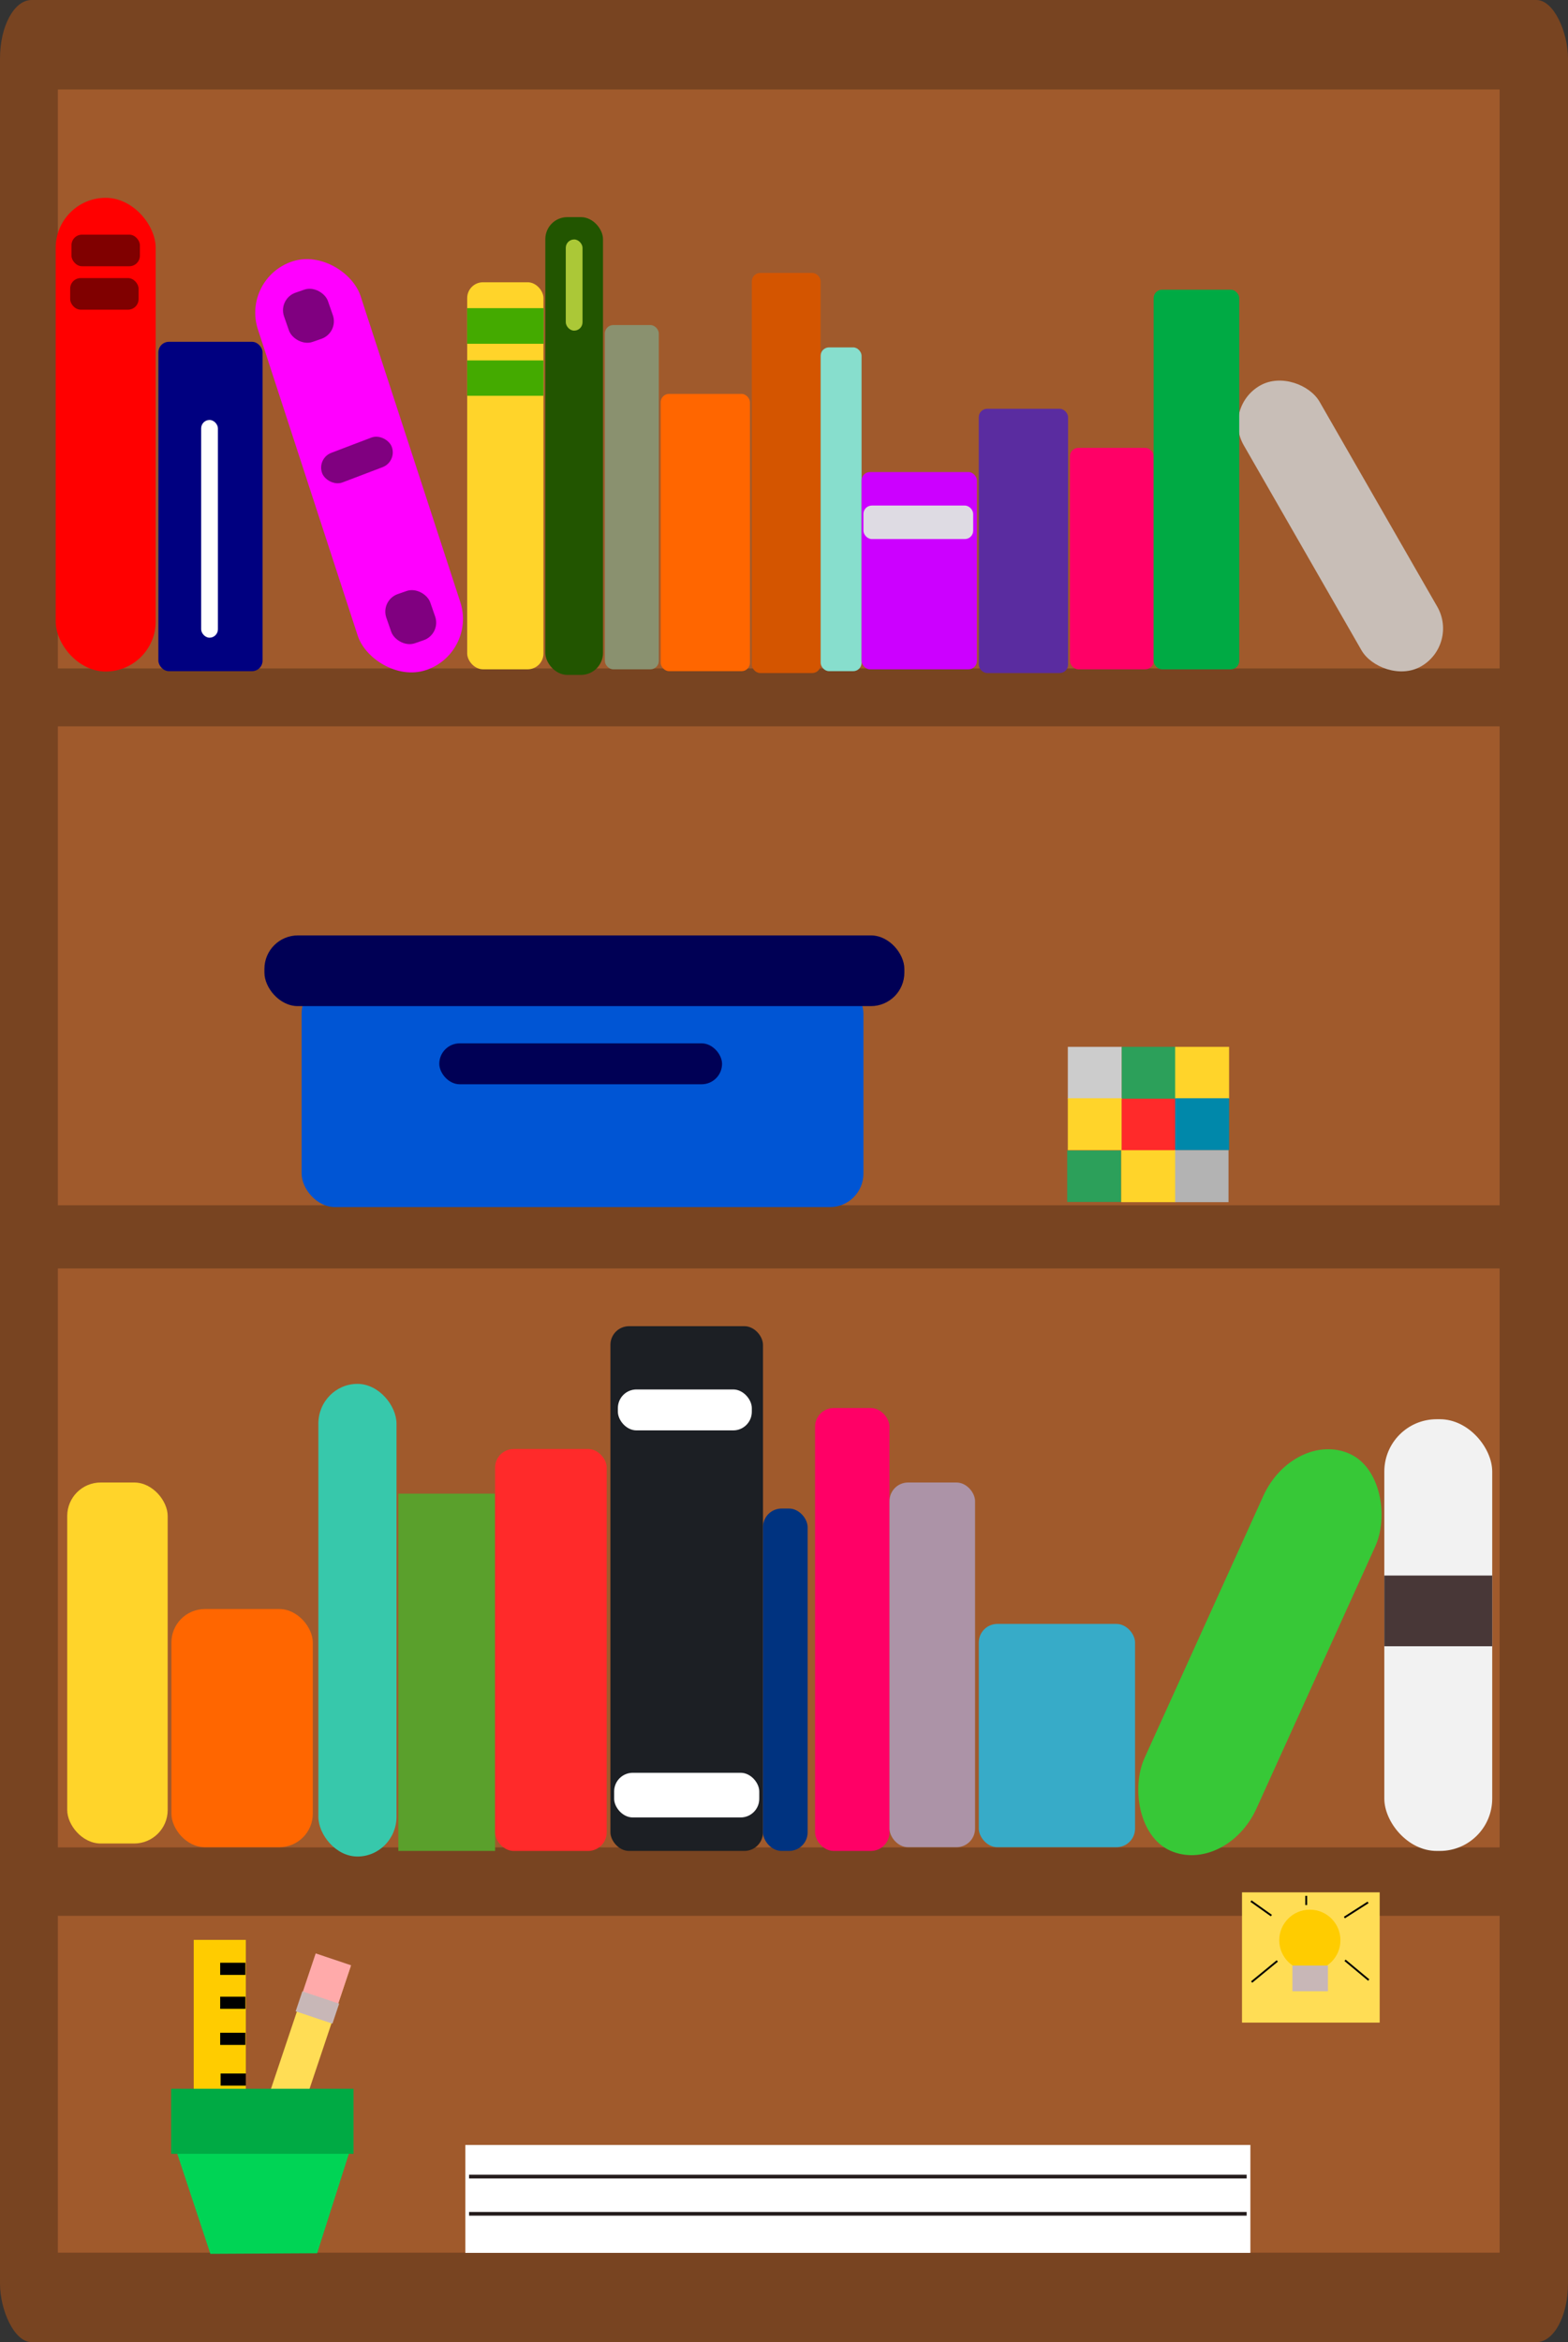 <?xml version="1.0" encoding="UTF-8" standalone="no"?>
<!-- Created with Inkscape (http://www.inkscape.org/) -->

<svg
   xmlns:dc="http://purl.org/dc/elements/1.1/"
   xmlns:cc="http://creativecommons.org/ns#"
   xmlns:rdf="http://www.w3.org/1999/02/22-rdf-syntax-ns#"
   xmlns:svg="http://www.w3.org/2000/svg"
   xmlns="http://www.w3.org/2000/svg"
   xmlns:sodipodi="http://sodipodi.sourceforge.net/DTD/sodipodi-0.dtd"
   xmlns:inkscape="http://www.inkscape.org/namespaces/inkscape"
   width="240.292mm"
   height="358.825mm"
   viewBox="0 0 851.429 1271.429"
   id="svg3350"
   version="1.1"
   inkscape:version="0.91 r13725"
   sodipodi:docname="bookshelf.svg">
  <rect x="0" y="0" width="851.429" height="1271.429" fill="#333333" stroke="none"/>
  <defs
     id="defs3352" />
  <sodipodi:namedview
     id="base"
     pagecolor="#ffffff"
     bordercolor="#666666"
     borderopacity="1.0"
     inkscape:pageopacity="0.0"
     inkscape:pageshadow="2"
     inkscape:zoom="0.24748737"
     inkscape:cx="457.80607"
     inkscape:cy="751.23293"
     inkscape:document-units="px"
     inkscape:current-layer="layer1"
     showgrid="false"
     inkscape:window-width="1301"
     inkscape:window-height="744"
     inkscape:window-x="65"
     inkscape:window-y="24"
     inkscape:window-maximized="1"
     fit-margin-top="0"
     fit-margin-left="0"
     fit-margin-right="0"
     fit-margin-bottom="0" />
  <g
     inkscape:label="Layer 1"
     inkscape:groupmode="layer"
     id="layer1"
     transform="translate(697.143,101.924)">
    <g
       id="g3485">
      <rect
         ry="31.755"
         rx="17.143"
         y="-101.924"
         x="-697.143"
         height="1271.429"
         width="851.429"
         id="rect3358"
         style="opacity:1;fill:#784421;fill-opacity:1;stroke:none;stroke-width:12.395;stroke-linecap:round;stroke-miterlimit:4;stroke-dasharray:none;stroke-opacity:1" />
      <rect
         ry="31.755"
         rx="0"
         y="-53.352"
         x="-665.714"
         height="314.286"
         width="782.857"
         id="rect3360"
         style="opacity:1;fill:#a05a2c;fill-opacity:1;stroke:none;stroke-width:12.395;stroke-linecap:round;stroke-miterlimit:4;stroke-dasharray:none;stroke-opacity:1" />
      <rect
         ry="31.755"
         rx="0"
         y="292.362"
         x="-665.714"
         height="260"
         width="782.857"
         id="rect3364"
         style="opacity:1;fill:#a05a2c;fill-opacity:1;stroke:none;stroke-width:12.395;stroke-linecap:round;stroke-miterlimit:4;stroke-dasharray:none;stroke-opacity:1" />
      <rect
         style="opacity:1;fill:#a05a2c;fill-opacity:1;stroke:none;stroke-width:12.395;stroke-linecap:round;stroke-miterlimit:4;stroke-dasharray:none;stroke-opacity:1"
         id="rect3370"
         width="782.857"
         height="314.286"
         x="-665.714"
         y="586.648"
         rx="0"
         ry="31.755" />
      <rect
         style="opacity:1;fill:#a05a2c;fill-opacity:1;stroke:none;stroke-width:12.395;stroke-linecap:round;stroke-miterlimit:4;stroke-dasharray:none;stroke-opacity:1"
         id="rect3372"
         width="782.857"
         height="182.857"
         x="-665.714"
         y="938.077"
         rx="0"
         ry="22.333" />
    </g>
    <g
       id="g3389"
       transform="translate(-4.041,-4.041)">
      <rect
         ry="27.143"
         y="9.505"
         x="-662.857"
         height="257.143"
         width="54.286"
         id="rect3381"
         style="opacity:1;fill:#ff0000;fill-opacity:1;stroke:none;stroke-width:12.395;stroke-linecap:round;stroke-miterlimit:4;stroke-dasharray:none;stroke-opacity:1" />
      <rect
         ry="5.714"
         y="29.505"
         x="-654.286"
         height="17.143"
         width="37.143"
         id="rect3385"
         style="opacity:1;fill:#800000;fill-opacity:1;stroke:none;stroke-width:12.395;stroke-linecap:round;stroke-miterlimit:4;stroke-dasharray:none;stroke-opacity:1" />
      <rect
         style="opacity:1;fill:#800000;fill-opacity:1;stroke:none;stroke-width:12.395;stroke-linecap:round;stroke-miterlimit:4;stroke-dasharray:none;stroke-opacity:1"
         id="rect3387"
         width="37.143"
         height="17.143"
         x="-655"
         y="53.076"
         ry="5.714" />
    </g>
    <rect
       style="opacity:1;fill:#000080;fill-opacity:1;stroke:none;stroke-width:12.395;stroke-linecap:round;stroke-miterlimit:4;stroke-dasharray:none;stroke-opacity:1"
       id="rect3394"
       width="56.569"
       height="178.797"
       x="-611.142"
       y="83.626"
       ry="5.714" />
    <rect
       style="opacity:1;fill:#ffffff;fill-opacity:1;stroke:none;stroke-width:12.395;stroke-linecap:round;stroke-miterlimit:4;stroke-dasharray:none;stroke-opacity:1"
       id="rect3396"
       width="9.091"
       height="118.188"
       x="-587.909"
       y="126.052"
       ry="4.546" />
    <g
       id="g3413">
      <g
         id="g3406">
        <rect
           style="opacity:1;fill:#ff00ff;fill-opacity:1;stroke:none;stroke-width:12.395;stroke-linecap:round;stroke-miterlimit:4;stroke-dasharray:none;stroke-opacity:1"
           id="rect3398"
           width="58.589"
           height="233.345"
           x="-553.359"
           y="-128.808"
           ry="29.294"
           transform="matrix(0.951,-0.31,0.31,0.951,0,0)" />
        <rect
           style="opacity:1;fill:#800080;fill-opacity:1;stroke:none;stroke-width:12.395;stroke-linecap:round;stroke-miterlimit:4;stroke-dasharray:none;stroke-opacity:1"
           id="rect3402"
           width="25.254"
           height="28.284"
           x="-537.193"
           y="49.949"
           ry="10.101"
           transform="matrix(0.944,-0.329,0.329,0.944,0,0)" />
        <rect
           transform="matrix(0.944,-0.329,0.329,0.944,0,0)"
           ry="10.101"
           y="-122.865"
           x="-535.811"
           height="28.284"
           width="25.254"
           id="rect3404"
           style="opacity:1;fill:#800080;fill-opacity:1;stroke:none;stroke-width:12.395;stroke-linecap:round;stroke-miterlimit:4;stroke-dasharray:none;stroke-opacity:1" />
      </g>
      <rect
         transform="matrix(0.935,-0.356,0.356,0.935,0,0)"
         ry="8.586"
         y="-49.552"
         x="-542.911"
         height="17.173"
         width="40.406"
         id="rect3411"
         style="opacity:1;fill:#800080;fill-opacity:1;stroke:none;stroke-width:12.395;stroke-linecap:round;stroke-miterlimit:4;stroke-dasharray:none;stroke-opacity:1" />
    </g>
    <rect
       style="opacity:1;fill:#ffd42a;fill-opacity:1;stroke:none;stroke-width:12.395;stroke-linecap:round;stroke-miterlimit:4;stroke-dasharray:none;stroke-opacity:1"
       id="rect3439"
       width="41.416"
       height="210.112"
       x="-443.457"
       y="51.301"
       ry="8.586" />
    <rect
       style="opacity:1;fill:#44aa00;fill-opacity:1;stroke:none;stroke-width:12.395;stroke-linecap:round;stroke-miterlimit:4;stroke-dasharray:none;stroke-opacity:1"
       id="rect3443"
       width="41.416"
       height="19.193"
       x="-443.457"
       y="65.443"
       ry="8.586"
       rx="0" />
    <rect
       rx="0"
       ry="8.586"
       y="65.443"
       x="-443.457"
       height="19.193"
       width="41.416"
       id="rect3445"
       style="opacity:1;fill:#44aa00;fill-opacity:1;stroke:none;stroke-width:12.395;stroke-linecap:round;stroke-miterlimit:4;stroke-dasharray:none;stroke-opacity:1" />
    <rect
       style="opacity:1;fill:#44aa00;fill-opacity:1;stroke:none;stroke-width:12.395;stroke-linecap:round;stroke-miterlimit:4;stroke-dasharray:none;stroke-opacity:1"
       id="rect3452"
       width="41.416"
       height="19.193"
       x="-443.457"
       y="93.727"
       ry="8.586"
       rx="0" />
    <rect
       style="opacity:1;fill:#225500;fill-opacity:1;stroke:none;stroke-width:12.395;stroke-linecap:round;stroke-miterlimit:4;stroke-dasharray:none;stroke-opacity:1"
       id="rect3454"
       width="31.315"
       height="248.498"
       x="-401.031"
       y="15.946"
       ry="11.934" />
    <rect
       style="opacity:1;fill:#abc837;fill-opacity:1;stroke:none;stroke-width:12.395;stroke-linecap:round;stroke-miterlimit:4;stroke-dasharray:none;stroke-opacity:1"
       id="rect3456"
       width="9.091"
       height="49.497"
       x="-389.919"
       y="28.068"
       ry="4.546" />
    <rect
       style="opacity:1;fill:#8a916f;fill-opacity:1;stroke:none;stroke-width:12.395;stroke-linecap:round;stroke-miterlimit:4;stroke-dasharray:none;stroke-opacity:1"
       id="rect3458"
       width="29.294"
       height="186.878"
       x="-368.706"
       y="74.535"
       ry="4.546" />
    <rect
       style="opacity:1;fill:#ff6600;fill-opacity:1;stroke:none;stroke-width:12.395;stroke-linecap:round;stroke-miterlimit:4;stroke-dasharray:none;stroke-opacity:1"
       id="rect3460"
       width="48.487"
       height="150.513"
       x="-338.401"
       y="111.91"
       ry="4.546" />
    <rect
       style="opacity:1;fill:#d45500;fill-opacity:1;stroke:none;stroke-width:12.395;stroke-linecap:round;stroke-miterlimit:4;stroke-dasharray:none;stroke-opacity:1"
       id="rect3462"
       width="37.376"
       height="217.183"
       x="-288.904"
       y="46.25"
       ry="4.546" />
    <rect
       style="opacity:1;fill:#87decd;fill-opacity:1;stroke:none;stroke-width:12.395;stroke-linecap:round;stroke-miterlimit:4;stroke-dasharray:none;stroke-opacity:1"
       id="rect3464"
       width="22.223"
       height="175.767"
       x="-251.528"
       y="86.656"
       ry="4.546" />
    <rect
       style="opacity:1;fill:#cc00ff;fill-opacity:1;stroke:none;stroke-width:12.395;stroke-linecap:round;stroke-miterlimit:4;stroke-dasharray:none;stroke-opacity:1"
       id="rect3466"
       width="62.629"
       height="107.076"
       x="-229.305"
       y="154.337"
       ry="4.546" />
    <rect
       style="opacity:1;fill:#dedbe3;fill-opacity:1;stroke:none;stroke-width:12.395;stroke-linecap:round;stroke-miterlimit:4;stroke-dasharray:none;stroke-opacity:1"
       id="rect3468"
       width="59.599"
       height="18.183"
       x="-228.294"
       y="172.519"
       ry="4.546" />
    <rect
       style="opacity:1;fill:#5a2ca0;fill-opacity:1;stroke:none;stroke-width:12.395;stroke-linecap:round;stroke-miterlimit:4;stroke-dasharray:none;stroke-opacity:1"
       id="rect3470"
       width="48.487"
       height="143.442"
       x="-165.665"
       y="119.991"
       ry="4.546" />
    <rect
       style="opacity:1;fill:#ff0066;fill-opacity:1;stroke:none;stroke-width:12.395;stroke-linecap:round;stroke-miterlimit:4;stroke-dasharray:none;stroke-opacity:1"
       id="rect3474"
       width="45.457"
       height="120.208"
       x="-116.168"
       y="141.205"
       ry="4.546" />
    <rect
       style="opacity:1;fill:#c8beb7;fill-opacity:1;stroke:none;stroke-width:12.395;stroke-linecap:round;stroke-miterlimit:4;stroke-dasharray:none;stroke-opacity:1"
       id="rect3478"
       width="47.477"
       height="175.767"
       x="-88.528"
       y="86.679"
       ry="23.739"
       transform="matrix(0.867,-0.498,0.498,0.867,0,0)" />
    <rect
       style="opacity:1;fill:#00aa44;fill-opacity:1;stroke:none;stroke-width:12.395;stroke-linecap:round;stroke-miterlimit:4;stroke-dasharray:none;stroke-opacity:1"
       id="rect3476"
       width="46.467"
       height="206.071"
       x="-70.711"
       y="55.342"
       ry="4.546" />
    <g
       id="g3514"
       transform="matrix(0.617,0,0,0.607,230.469,202.827)">
      <rect
         y="434.149"
         x="-563.665"
         height="46.467"
         width="47.477"
         id="rect3494"
         style="opacity:1;fill:#cccccc;fill-opacity:1;stroke:none;stroke-width:12.395;stroke-linecap:round;stroke-miterlimit:4;stroke-dasharray:none;stroke-opacity:1" />
      <rect
         style="opacity:1;fill:#2ca05a;fill-opacity:1;stroke:none;stroke-width:12.395;stroke-linecap:round;stroke-miterlimit:4;stroke-dasharray:none;stroke-opacity:1"
         id="rect3496"
         width="47.477"
         height="46.467"
         x="-516.188"
         y="434.149" />
      <rect
         y="434.149"
         x="-469.216"
         height="46.467"
         width="47.477"
         id="rect3498"
         style="opacity:1;fill:#ffd42a;fill-opacity:1;stroke:none;stroke-width:12.395;stroke-linecap:round;stroke-miterlimit:4;stroke-dasharray:none;stroke-opacity:1" />
      <rect
         style="opacity:1;fill:#ffd42a;fill-opacity:1;stroke:none;stroke-width:12.395;stroke-linecap:round;stroke-miterlimit:4;stroke-dasharray:none;stroke-opacity:1"
         id="rect3500"
         width="47.477"
         height="46.467"
         x="-563.665"
         y="480.111" />
      <rect
         y="480.616"
         x="-516.188"
         height="46.467"
         width="47.477"
         id="rect3502"
         style="opacity:1;fill:#ff2a2a;fill-opacity:1;stroke:none;stroke-width:12.395;stroke-linecap:round;stroke-miterlimit:4;stroke-dasharray:none;stroke-opacity:1" />
      <rect
         y="480.111"
         x="-469.216"
         height="46.467"
         width="47.477"
         id="rect3504"
         style="opacity:1;fill:#0088aa;fill-opacity:1;stroke:none;stroke-width:12.395;stroke-linecap:round;stroke-miterlimit:4;stroke-dasharray:none;stroke-opacity:1" />
      <rect
         style="opacity:1;fill:#b3b3b3;fill-opacity:1;stroke:none;stroke-width:12.395;stroke-linecap:round;stroke-miterlimit:4;stroke-dasharray:none;stroke-opacity:1"
         id="rect3508"
         width="47.477"
         height="46.467"
         x="-469.721"
         y="526.578" />
      <path
         inkscape:connector-curvature="0"
         id="path3510"
         d="m -564.212,549.875 0,-22.981 23.739,0 23.739,0 0,22.981 0,22.981 -23.739,0 -23.739,0 0,-22.981 z"
         style="opacity:1;fill:#2ca05a;fill-opacity:1;stroke:none;stroke-width:12.395;stroke-linecap:round;stroke-miterlimit:4;stroke-dasharray:none;stroke-opacity:1" />
      <rect
         y="526.578"
         x="-516.693"
         height="46.467"
         width="47.477"
         id="rect3512"
         style="opacity:1;fill:#ffd42a;fill-opacity:1;stroke:none;stroke-width:12.395;stroke-linecap:round;stroke-miterlimit:4;stroke-dasharray:none;stroke-opacity:1" />
    </g>
    <g
       id="g3531"
       transform="translate(64.65,0)">
      <rect
         ry="18.183"
         y="430.108"
         x="-598.01"
         height="123.239"
         width="305.066"
         id="rect3527"
         style="opacity:1;fill:#0055d4;fill-opacity:1;stroke:none;stroke-width:12.395;stroke-linecap:round;stroke-miterlimit:4;stroke-dasharray:none;stroke-opacity:1" />
      <rect
         ry="18.183"
         y="405.865"
         x="-618.213"
         height="38.386"
         width="347.492"
         id="rect3525"
         style="opacity:1;fill:#000055;fill-opacity:1;stroke:none;stroke-width:12.395;stroke-linecap:round;stroke-miterlimit:4;stroke-dasharray:none;stroke-opacity:1" />
      <rect
         ry="11.112"
         y="464.453"
         x="-523.259"
         height="22.223"
         width="153.543"
         id="rect3529"
         style="opacity:1;fill:#000055;fill-opacity:1;stroke:none;stroke-width:12.395;stroke-linecap:round;stroke-miterlimit:4;stroke-dasharray:none;stroke-opacity:1" />
    </g>
    <rect
       style="opacity:1;fill:#ffd42a;fill-opacity:1;stroke:none;stroke-width:12.395;stroke-linecap:round;stroke-miterlimit:4;stroke-dasharray:none;stroke-opacity:1"
       id="rect3536"
       width="54.548"
       height="195.97"
       x="-660.64"
       y="702.849"
       ry="18.183" />
    <rect
       style="opacity:1;fill:#ff6600;fill-opacity:1;stroke:none;stroke-width:12.395;stroke-linecap:round;stroke-miterlimit:4;stroke-dasharray:none;stroke-opacity:1"
       id="rect3538"
       width="76.772"
       height="129.3"
       x="-604.071"
       y="771.54"
       ry="18.183" />
    <rect
       style="opacity:1;fill:#37c8ab;fill-opacity:1;stroke:none;stroke-width:12.395;stroke-linecap:round;stroke-miterlimit:4;stroke-dasharray:none;stroke-opacity:1"
       id="rect3540"
       width="42.426"
       height="256.579"
       x="-524.269"
       y="649.311"
       ry="21.581" />
    <rect
       style="opacity:1;fill:#5aa02c;fill-opacity:1;stroke:none;stroke-width:12.395;stroke-linecap:round;stroke-miterlimit:4;stroke-dasharray:none;stroke-opacity:1"
       id="rect3542"
       width="52.528"
       height="193.949"
       x="-480.833"
       y="708.91"
       ry="10.102"
       rx="0" />
    <rect
       style="opacity:1;fill:#ff2a2a;fill-opacity:1;stroke:none;stroke-width:12.395;stroke-linecap:round;stroke-miterlimit:4;stroke-dasharray:none;stroke-opacity:1"
       id="rect3544"
       width="60.609"
       height="218.193"
       x="-428.305"
       y="684.667"
       ry="10.101" />
    <rect
       style="opacity:1;fill:#1c1f24;fill-opacity:1;stroke:none;stroke-width:12.395;stroke-linecap:round;stroke-miterlimit:4;stroke-dasharray:none;stroke-opacity:1"
       id="rect3548"
       width="82.833"
       height="284.863"
       x="-365.675"
       y="617.997"
       ry="10.101" />
    <rect
       style="opacity:1;fill:#003380;fill-opacity:1;stroke:none;stroke-width:12.395;stroke-linecap:round;stroke-miterlimit:4;stroke-dasharray:none;stroke-opacity:1"
       id="rect3550"
       width="24.244"
       height="185.868"
       x="-282.843"
       y="716.992"
       ry="10.101" />
    <rect
       style="opacity:1;fill:#ffffff;fill-opacity:1;stroke:none;stroke-width:12.395;stroke-linecap:round;stroke-miterlimit:4;stroke-dasharray:none;stroke-opacity:1"
       id="rect3552"
       width="72.731"
       height="22.223"
       x="-361.635"
       y="652.342"
       ry="10.101" />
    <rect
       style="opacity:1;fill:#ffffff;fill-opacity:1;stroke:none;stroke-width:12.395;stroke-linecap:round;stroke-miterlimit:4;stroke-dasharray:none;stroke-opacity:1"
       id="rect3554"
       width="78.792"
       height="24.244"
       x="-363.655"
       y="860.433"
       ry="10.101" />
    <rect
       style="opacity:1;fill:#ff0066;fill-opacity:1;stroke:none;stroke-width:12.395;stroke-linecap:round;stroke-miterlimit:4;stroke-dasharray:none;stroke-opacity:1"
       id="rect3556"
       width="40.406"
       height="240.416"
       x="-254.558"
       y="662.443"
       ry="10.101" />
    <rect
       style="opacity:1;fill:#ac93a7;fill-opacity:1;stroke:none;stroke-width:12.395;stroke-linecap:round;stroke-miterlimit:4;stroke-dasharray:none;stroke-opacity:1"
       id="rect3558"
       width="46.467"
       height="197.99"
       x="-214.152"
       y="702.849"
       ry="10.101" />
    <rect
       style="opacity:1;fill:#37c837;fill-opacity:1;stroke:none;stroke-width:12.395;stroke-linecap:round;stroke-miterlimit:4;stroke-dasharray:none;stroke-opacity:1"
       id="rect3562"
       width="66.67"
       height="236.376"
       x="282.979"
       y="611.046"
       ry="40.208"
       transform="matrix(0.911,0.413,-0.413,0.911,0,0)" />
    <rect
       style="opacity:1;fill:#f2f2f2;fill-opacity:1;stroke:none;stroke-width:12.395;stroke-linecap:round;stroke-miterlimit:4;stroke-dasharray:none;stroke-opacity:1"
       id="rect3564"
       width="58.589"
       height="234.355"
       x="54.548"
       y="668.504"
       ry="28.407" />
    <rect
       style="opacity:1;fill:#37abc8;fill-opacity:1;stroke:none;stroke-width:12.395;stroke-linecap:round;stroke-miterlimit:4;stroke-dasharray:none;stroke-opacity:1"
       id="rect3560"
       width="84.853"
       height="121.218"
       x="-165.665"
       y="779.621"
       ry="10.101" />
    <rect
       style="opacity:1;fill:#483737;fill-opacity:1;stroke:none;stroke-width:12.395;stroke-linecap:round;stroke-miterlimit:4;stroke-dasharray:none;stroke-opacity:1"
       id="rect3566"
       width="58.589"
       height="38.386"
       x="54.548"
       y="753.357"
       ry="0"
       rx="0" />
    <g
       id="g3596"
       transform="matrix(0.875,0,0,0.768,452.801,414.457)">
      <rect
         ry="0"
         y="698.809"
         x="-1194"
         height="165.665"
         width="32.325"
         id="rect3582"
         style="opacity:1;fill:#ffcc00;fill-opacity:1;stroke:none;stroke-width:12.395;stroke-linecap:round;stroke-miterlimit:4;stroke-dasharray:none;stroke-opacity:1" />
      <rect
         y="714.971"
         x="-1177.585"
         height="8.586"
         width="15.657"
         id="rect3584"
         style="opacity:1;fill:#000000;fill-opacity:1;stroke:none;stroke-width:12.395;stroke-linecap:round;stroke-miterlimit:4;stroke-dasharray:none;stroke-opacity:1" />
      <rect
         style="opacity:1;fill:#000000;fill-opacity:1;stroke:none;stroke-width:12.395;stroke-linecap:round;stroke-miterlimit:4;stroke-dasharray:none;stroke-opacity:1"
         id="rect3588"
         width="15.657"
         height="8.586"
         x="-1177.585"
         y="738.962" />
      <rect
         y="764.469"
         x="-1177.585"
         height="8.586"
         width="15.657"
         id="rect3590"
         style="opacity:1;fill:#000000;fill-opacity:1;stroke:none;stroke-width:12.395;stroke-linecap:round;stroke-miterlimit:4;stroke-dasharray:none;stroke-opacity:1" />
      <rect
         style="opacity:1;fill:#000000;fill-opacity:1;stroke:none;stroke-width:12.395;stroke-linecap:round;stroke-miterlimit:4;stroke-dasharray:none;stroke-opacity:1"
         id="rect3592"
         width="15.657"
         height="8.586"
         x="-1177.333"
         y="793.258" />
      <rect
         y="819.522"
         x="-1177.585"
         height="8.586"
         width="15.657"
         id="rect3594"
         style="opacity:1;fill:#000000;fill-opacity:1;stroke:none;stroke-width:12.395;stroke-linecap:round;stroke-miterlimit:4;stroke-dasharray:none;stroke-opacity:1" />
    </g>
    <g
       id="g3610"
       transform="matrix(0.948,0.318,-0.318,0.948,983.238,754.083)">
      <rect
         y="674.565"
         x="-1365.369"
         height="145.462"
         width="19.846"
         id="rect3604"
         style="opacity:1;fill:#ffdd55;fill-opacity:1;stroke:none;stroke-width:12.395;stroke-linecap:round;stroke-miterlimit:4;stroke-dasharray:none;stroke-opacity:1" />
      <rect
         y="673.739"
         x="-1365.736"
         height="27.913"
         width="20.285"
         id="rect3606"
         style="opacity:1;fill:#ffaaaa;fill-opacity:1;stroke:none;stroke-width:12.395;stroke-linecap:round;stroke-miterlimit:4;stroke-dasharray:none;stroke-opacity:1" />
      <rect
         y="695.562"
         x="-1366.05"
         height="11.429"
         width="21.071"
         id="rect3608"
         style="opacity:1;fill:#c8b7b7;fill-opacity:1;stroke:none;stroke-width:12.395;stroke-linecap:round;stroke-miterlimit:4;stroke-dasharray:none;stroke-opacity:1" />
    </g>
    <g
       id="g3578"
       transform="matrix(0.778,0,0,0.76,-115.382,269.022)">
      <path
         transform="matrix(0.516,0,0,0.528,-92.754,581.714)"
         inkscape:transform-center-y="0.3361501"
         inkscape:transform-center-x="0.27680425"
         d="m -840.447,1022.058 -144.406,0.767 -45.354,-137.101 116.376,-85.5 117.278,84.259 z"
         inkscape:randomized="0"
         inkscape:rounded="0"
         inkscape:flatsided="true"
         sodipodi:arg2="1.5654818"
         sodipodi:arg1="0.93716332"
         sodipodi:r2="55.441555"
         sodipodi:r1="122.84054"
         sodipodi:cy="923.06268"
         sodipodi:cx="-913.17798"
         sodipodi:sides="5"
         id="path3576"
         style="opacity:1;fill:#00d455;fill-opacity:1;stroke:none;stroke-width:12.395;stroke-linecap:round;stroke-miterlimit:4;stroke-dasharray:none;stroke-opacity:1"
         sodipodi:type="star" />
      <rect
         y="1003.875"
         x="-628.315"
         height="46.467"
         width="127.279"
         id="rect3568"
         style="opacity:1;fill:#00aa44;fill-opacity:1;stroke:none;stroke-width:12.395;stroke-linecap:round;stroke-miterlimit:4;stroke-dasharray:none;stroke-opacity:1" />
    </g>
    <rect
       style="opacity:1;fill:#ffffff;fill-opacity:1;stroke:none;stroke-width:12.395;stroke-linecap:round;stroke-miterlimit:4;stroke-dasharray:none;stroke-opacity:1"
       id="rect3615"
       width="426.284"
       height="58.589"
       x="-444.467"
       y="1062.464" />
    <rect
       style="opacity:1;fill:#241c1c;fill-opacity:1;stroke:none;stroke-width:12.395;stroke-linecap:round;stroke-miterlimit:4;stroke-dasharray:none;stroke-opacity:1"
       id="rect3617"
       width="422.244"
       height="2.02"
       x="-442.447"
       y="1078.626" />
    <rect
       y="1098.829"
       x="-442.447"
       height="2.02"
       width="422.244"
       id="rect3619"
       style="opacity:1;fill:#241c1c;fill-opacity:1;stroke:none;stroke-width:12.395;stroke-linecap:round;stroke-miterlimit:4;stroke-dasharray:none;stroke-opacity:1" />
    <g
       id="g3655"
       transform="translate(1357.143,636.653)">
      <rect
         y="288.687"
         x="-1379.868"
         height="70.711"
         width="74.751"
         id="rect3621"
         style="opacity:1;fill:#ffdd55;fill-opacity:1;stroke:none;stroke-width:12.395;stroke-linecap:round;stroke-miterlimit:4;stroke-dasharray:none;stroke-opacity:1" />
      <circle
         r="16.607"
         cy="314.684"
         cx="-1343.036"
         id="path3623"
         style="opacity:1;fill:#ffcc00;fill-opacity:1;stroke:none;stroke-width:12.395;stroke-linecap:round;stroke-miterlimit:4;stroke-dasharray:none;stroke-opacity:1" />
      <rect
         y="328.434"
         x="-1352.5"
         height="13.929"
         width="19.286"
         id="rect3625"
         style="opacity:1;fill:#c8b7b7;fill-opacity:1;stroke:none;stroke-width:12.395;stroke-linecap:round;stroke-miterlimit:4;stroke-dasharray:none;stroke-opacity:1" />
      <path
         inkscape:connector-curvature="0"
         id="path3645"
         d="M -1363.929,301.291 -1375,293.434"
         style="fill:none;fill-rule:evenodd;stroke:#000000;stroke-width:1px;stroke-linecap:butt;stroke-linejoin:miter;stroke-opacity:1" />
      <path
         inkscape:connector-curvature="0"
         id="path3647"
         d="m -1324.286,302.362 12.857,-8.214"
         style="fill:none;fill-rule:evenodd;stroke:#000000;stroke-width:1px;stroke-linecap:butt;stroke-linejoin:miter;stroke-opacity:1" />
      <path
         inkscape:connector-curvature="0"
         id="path3649"
         d="m -1345,295.576 0,-5"
         style="fill:none;fill-rule:evenodd;stroke:#000000;stroke-width:1px;stroke-linecap:butt;stroke-linejoin:miter;stroke-opacity:1" />
      <path
         inkscape:connector-curvature="0"
         id="path3651"
         d="m -1323.929,325.576 12.857,10.714"
         style="fill:none;fill-rule:evenodd;stroke:#000000;stroke-width:1px;stroke-linecap:butt;stroke-linejoin:miter;stroke-opacity:1" />
      <path
         inkscape:connector-curvature="0"
         id="path3653"
         d="m -1360.714,325.934 -13.929,11.429"
         style="fill:none;fill-rule:evenodd;stroke:#000000;stroke-width:1px;stroke-linecap:butt;stroke-linejoin:miter;stroke-opacity:1" />
    </g>
  </g>
</svg>
